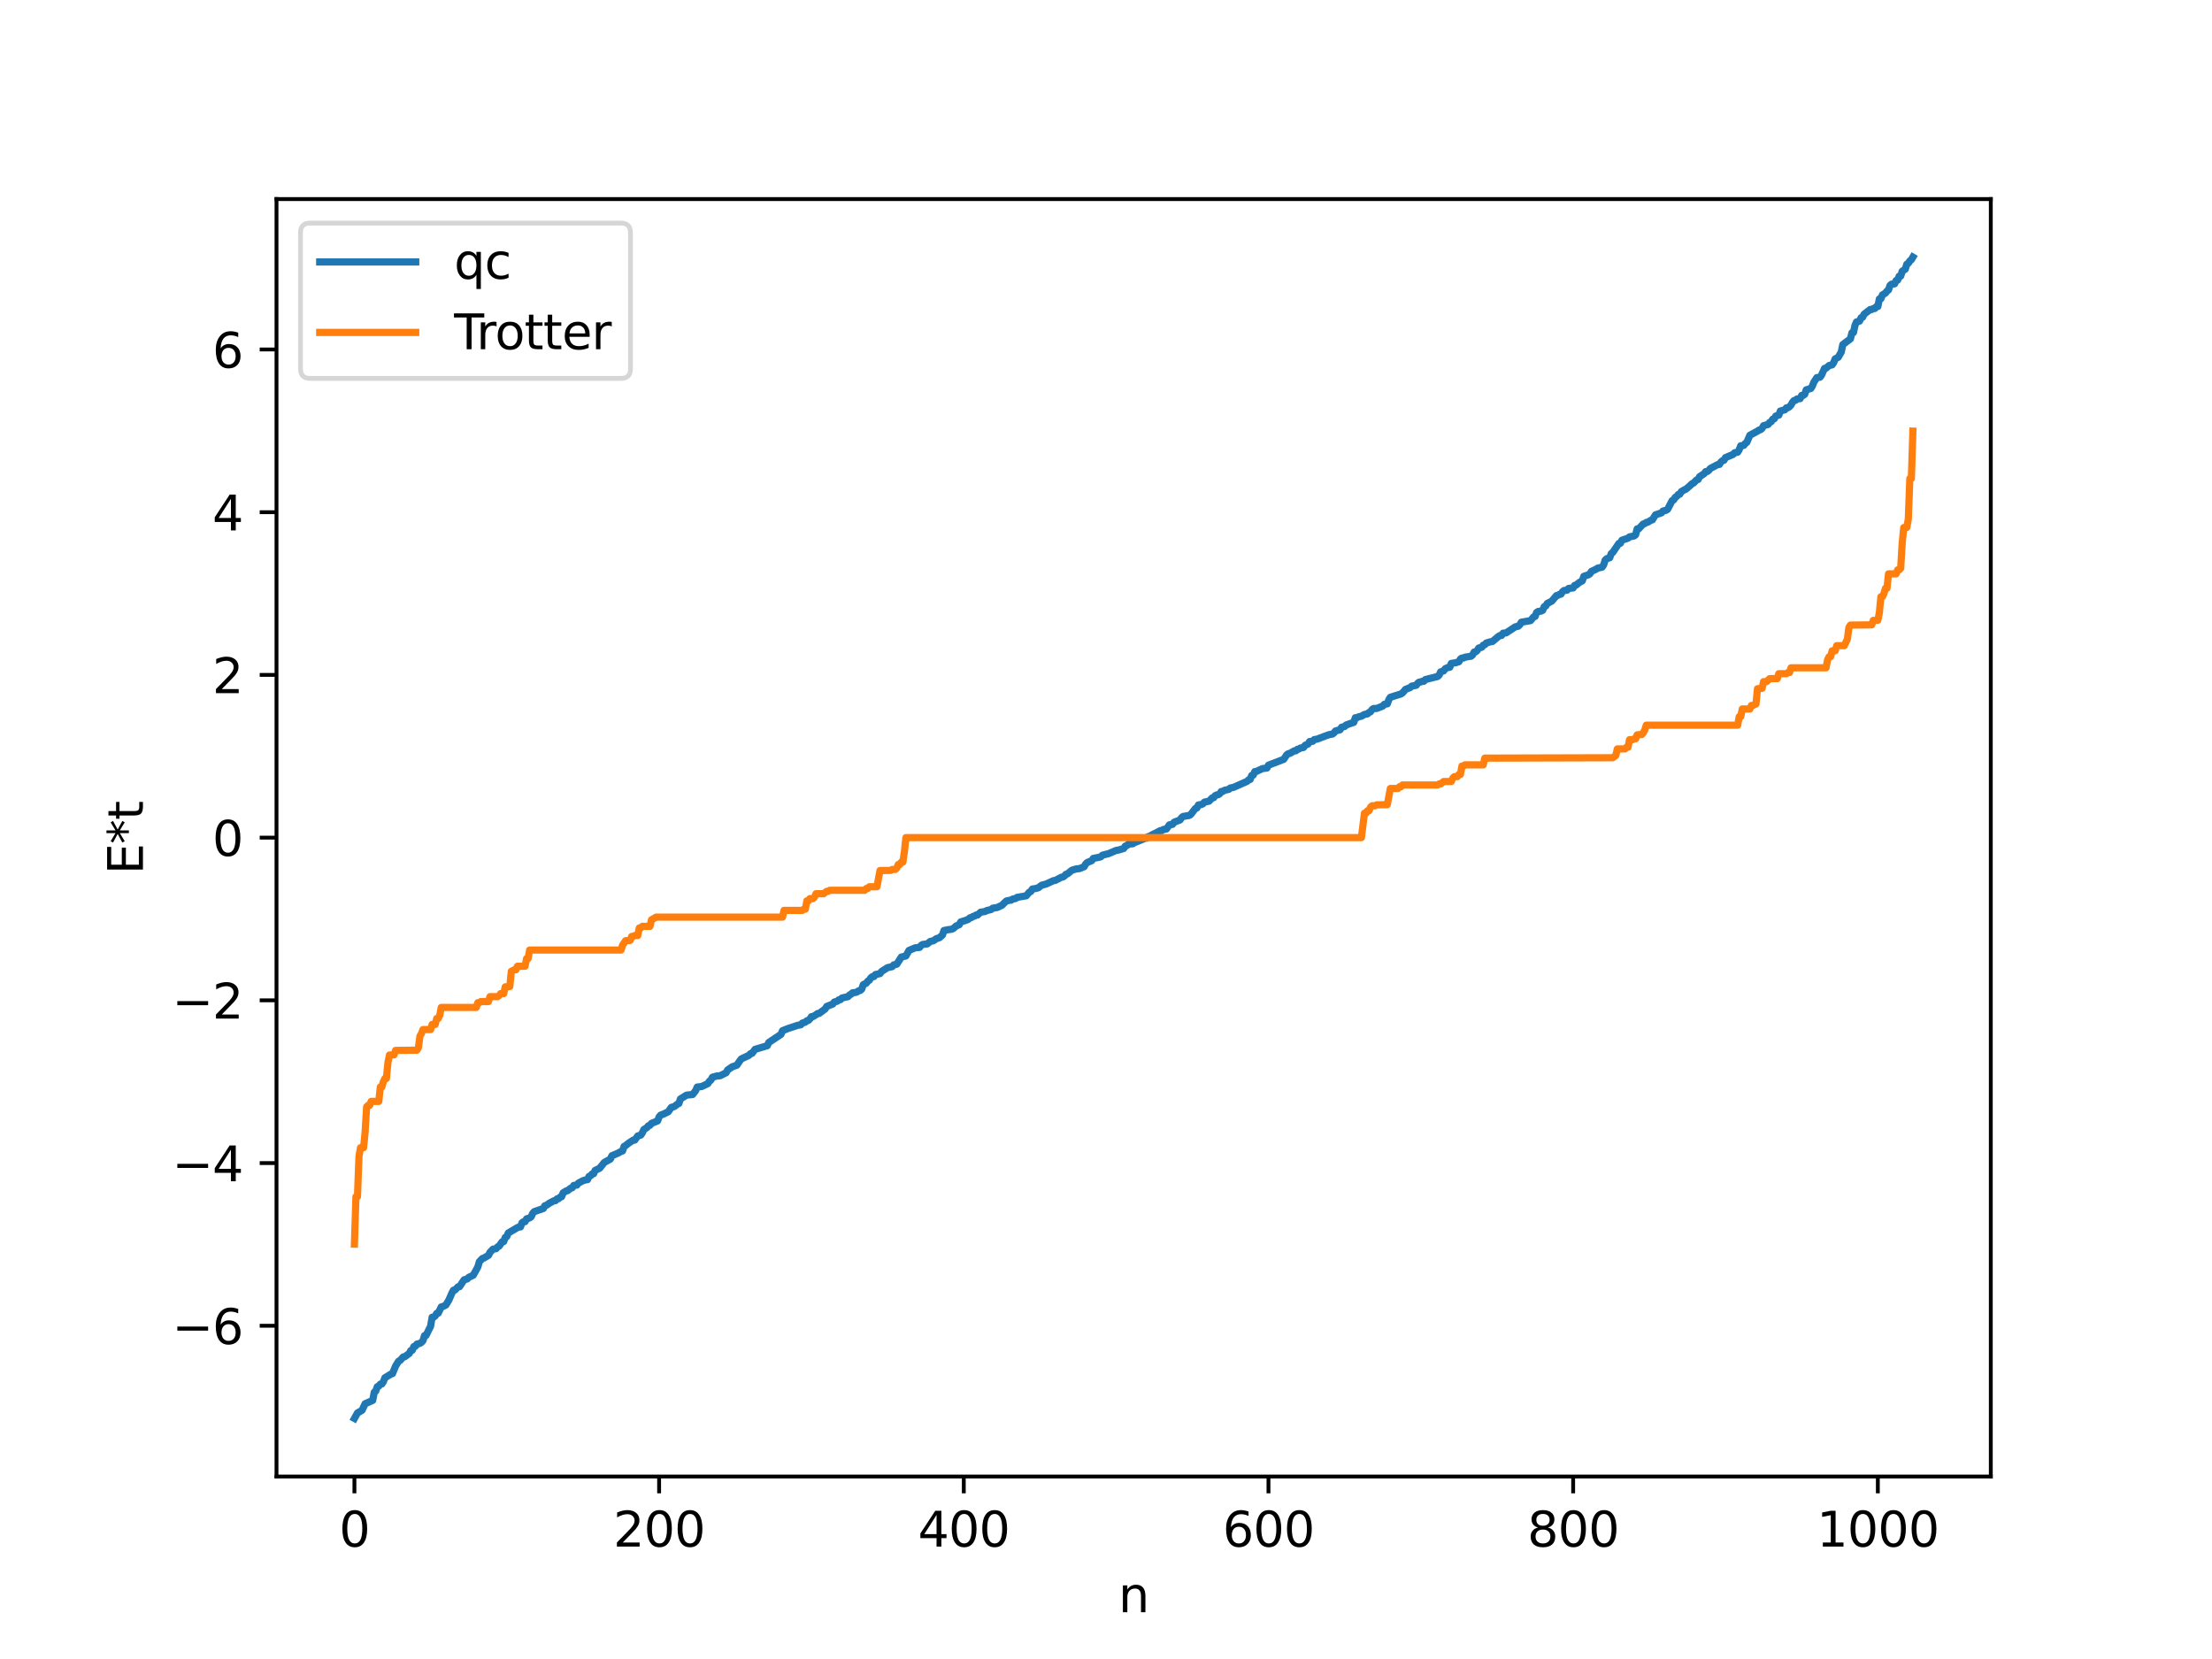 <?xml version="1.0" encoding="utf-8" standalone="no"?>
<!DOCTYPE svg PUBLIC "-//W3C//DTD SVG 1.1//EN"
  "http://www.w3.org/Graphics/SVG/1.1/DTD/svg11.dtd">
<svg xmlns:xlink="http://www.w3.org/1999/xlink" width="460.8pt" height="345.6pt" viewBox="0 0 460.8 345.6" xmlns="http://www.w3.org/2000/svg" version="1.1">
 <defs>
  <style type="text/css">*{stroke-linejoin: round; stroke-linecap: butt}</style>
 </defs>
 <g id="figure_1">
  <g id="patch_1">
   <path d="M 0 345.6 
L 460.8 345.6 
L 460.8 0 
L 0 0 
z
" style="fill: #ffffff"/>
  </g>
  <g id="axes_1">
   <g id="patch_2">
    <path d="M 57.6 307.584 
L 414.72 307.584 
L 414.72 41.472 
L 57.6 41.472 
z
" style="fill: #ffffff"/>
   </g>
   <g id="matplotlib.axis_1">
    <g id="xtick_1">
     <g id="line2d_1">
      <defs>
       <path id="m1c4d85be75" d="M 0 0 
L 0 3.5 
" style="stroke: #000000; stroke-width: 0.8"/>
      </defs>
      <g>
       <use xlink:href="#m1c4d85be75" x="73.833" y="307.584" style="stroke: #000000; stroke-width: 0.8"/>
      </g>
     </g>
     <g id="text_1">
      <!-- 0 -->
      <g transform="translate(70.651 322.182) scale(0.1 -0.1)">
       <defs>
        <path id="DejaVuSans-30" d="M 2034 4250 
Q 1547 4250 1301 3770 
Q 1056 3291 1056 2328 
Q 1056 1369 1301 889 
Q 1547 409 2034 409 
Q 2525 409 2770 889 
Q 3016 1369 3016 2328 
Q 3016 3291 2770 3770 
Q 2525 4250 2034 4250 
z
M 2034 4750 
Q 2819 4750 3233 4129 
Q 3647 3509 3647 2328 
Q 3647 1150 3233 529 
Q 2819 -91 2034 -91 
Q 1250 -91 836 529 
Q 422 1150 422 2328 
Q 422 3509 836 4129 
Q 1250 4750 2034 4750 
z
" transform="scale(0.016)"/>
       </defs>
       <use xlink:href="#DejaVuSans-30"/>
      </g>
     </g>
    </g>
    <g id="xtick_2">
     <g id="line2d_2">
      <g>
       <use xlink:href="#m1c4d85be75" x="137.304" y="307.584" style="stroke: #000000; stroke-width: 0.8"/>
      </g>
     </g>
     <g id="text_2">
      <!-- 200 -->
      <g transform="translate(127.76 322.182) scale(0.1 -0.1)">
       <defs>
        <path id="DejaVuSans-32" d="M 1228 531 
L 3431 531 
L 3431 0 
L 469 0 
L 469 531 
Q 828 903 1448 1529 
Q 2069 2156 2228 2338 
Q 2531 2678 2651 2914 
Q 2772 3150 2772 3378 
Q 2772 3750 2511 3984 
Q 2250 4219 1831 4219 
Q 1534 4219 1204 4116 
Q 875 4013 500 3803 
L 500 4441 
Q 881 4594 1212 4672 
Q 1544 4750 1819 4750 
Q 2544 4750 2975 4387 
Q 3406 4025 3406 3419 
Q 3406 3131 3298 2873 
Q 3191 2616 2906 2266 
Q 2828 2175 2409 1742 
Q 1991 1309 1228 531 
z
" transform="scale(0.016)"/>
       </defs>
       <use xlink:href="#DejaVuSans-32"/>
       <use xlink:href="#DejaVuSans-30" x="63.623"/>
       <use xlink:href="#DejaVuSans-30" x="127.246"/>
      </g>
     </g>
    </g>
    <g id="xtick_3">
     <g id="line2d_3">
      <g>
       <use xlink:href="#m1c4d85be75" x="200.775" y="307.584" style="stroke: #000000; stroke-width: 0.8"/>
      </g>
     </g>
     <g id="text_3">
      <!-- 400 -->
      <g transform="translate(191.231 322.182) scale(0.1 -0.1)">
       <defs>
        <path id="DejaVuSans-34" d="M 2419 4116 
L 825 1625 
L 2419 1625 
L 2419 4116 
z
M 2253 4666 
L 3047 4666 
L 3047 1625 
L 3713 1625 
L 3713 1100 
L 3047 1100 
L 3047 0 
L 2419 0 
L 2419 1100 
L 313 1100 
L 313 1709 
L 2253 4666 
z
" transform="scale(0.016)"/>
       </defs>
       <use xlink:href="#DejaVuSans-34"/>
       <use xlink:href="#DejaVuSans-30" x="63.623"/>
       <use xlink:href="#DejaVuSans-30" x="127.246"/>
      </g>
     </g>
    </g>
    <g id="xtick_4">
     <g id="line2d_4">
      <g>
       <use xlink:href="#m1c4d85be75" x="264.246" y="307.584" style="stroke: #000000; stroke-width: 0.8"/>
      </g>
     </g>
     <g id="text_4">
      <!-- 600 -->
      <g transform="translate(254.702 322.182) scale(0.1 -0.1)">
       <defs>
        <path id="DejaVuSans-36" d="M 2113 2584 
Q 1688 2584 1439 2293 
Q 1191 2003 1191 1497 
Q 1191 994 1439 701 
Q 1688 409 2113 409 
Q 2538 409 2786 701 
Q 3034 994 3034 1497 
Q 3034 2003 2786 2293 
Q 2538 2584 2113 2584 
z
M 3366 4563 
L 3366 3988 
Q 3128 4100 2886 4159 
Q 2644 4219 2406 4219 
Q 1781 4219 1451 3797 
Q 1122 3375 1075 2522 
Q 1259 2794 1537 2939 
Q 1816 3084 2150 3084 
Q 2853 3084 3261 2657 
Q 3669 2231 3669 1497 
Q 3669 778 3244 343 
Q 2819 -91 2113 -91 
Q 1303 -91 875 529 
Q 447 1150 447 2328 
Q 447 3434 972 4092 
Q 1497 4750 2381 4750 
Q 2619 4750 2861 4703 
Q 3103 4656 3366 4563 
z
" transform="scale(0.016)"/>
       </defs>
       <use xlink:href="#DejaVuSans-36"/>
       <use xlink:href="#DejaVuSans-30" x="63.623"/>
       <use xlink:href="#DejaVuSans-30" x="127.246"/>
      </g>
     </g>
    </g>
    <g id="xtick_5">
     <g id="line2d_5">
      <g>
       <use xlink:href="#m1c4d85be75" x="327.717" y="307.584" style="stroke: #000000; stroke-width: 0.8"/>
      </g>
     </g>
     <g id="text_5">
      <!-- 800 -->
      <g transform="translate(318.173 322.182) scale(0.1 -0.1)">
       <defs>
        <path id="DejaVuSans-38" d="M 2034 2216 
Q 1584 2216 1326 1975 
Q 1069 1734 1069 1313 
Q 1069 891 1326 650 
Q 1584 409 2034 409 
Q 2484 409 2743 651 
Q 3003 894 3003 1313 
Q 3003 1734 2745 1975 
Q 2488 2216 2034 2216 
z
M 1403 2484 
Q 997 2584 770 2862 
Q 544 3141 544 3541 
Q 544 4100 942 4425 
Q 1341 4750 2034 4750 
Q 2731 4750 3128 4425 
Q 3525 4100 3525 3541 
Q 3525 3141 3298 2862 
Q 3072 2584 2669 2484 
Q 3125 2378 3379 2068 
Q 3634 1759 3634 1313 
Q 3634 634 3220 271 
Q 2806 -91 2034 -91 
Q 1263 -91 848 271 
Q 434 634 434 1313 
Q 434 1759 690 2068 
Q 947 2378 1403 2484 
z
M 1172 3481 
Q 1172 3119 1398 2916 
Q 1625 2713 2034 2713 
Q 2441 2713 2670 2916 
Q 2900 3119 2900 3481 
Q 2900 3844 2670 4047 
Q 2441 4250 2034 4250 
Q 1625 4250 1398 4047 
Q 1172 3844 1172 3481 
z
" transform="scale(0.016)"/>
       </defs>
       <use xlink:href="#DejaVuSans-38"/>
       <use xlink:href="#DejaVuSans-30" x="63.623"/>
       <use xlink:href="#DejaVuSans-30" x="127.246"/>
      </g>
     </g>
    </g>
    <g id="xtick_6">
     <g id="line2d_6">
      <g>
       <use xlink:href="#m1c4d85be75" x="391.188" y="307.584" style="stroke: #000000; stroke-width: 0.8"/>
      </g>
     </g>
     <g id="text_6">
      <!-- 1000 -->
      <g transform="translate(378.463 322.182) scale(0.1 -0.1)">
       <defs>
        <path id="DejaVuSans-31" d="M 794 531 
L 1825 531 
L 1825 4091 
L 703 3866 
L 703 4441 
L 1819 4666 
L 2450 4666 
L 2450 531 
L 3481 531 
L 3481 0 
L 794 0 
L 794 531 
z
" transform="scale(0.016)"/>
       </defs>
       <use xlink:href="#DejaVuSans-31"/>
       <use xlink:href="#DejaVuSans-30" x="63.623"/>
       <use xlink:href="#DejaVuSans-30" x="127.246"/>
       <use xlink:href="#DejaVuSans-30" x="190.869"/>
      </g>
     </g>
    </g>
    <g id="text_7">
     <!-- n -->
     <g transform="translate(232.991 335.861) scale(0.1 -0.1)">
      <defs>
       <path id="DejaVuSans-6e" d="M 3513 2113 
L 3513 0 
L 2938 0 
L 2938 2094 
Q 2938 2591 2744 2837 
Q 2550 3084 2163 3084 
Q 1697 3084 1428 2787 
Q 1159 2491 1159 1978 
L 1159 0 
L 581 0 
L 581 3500 
L 1159 3500 
L 1159 2956 
Q 1366 3272 1645 3428 
Q 1925 3584 2291 3584 
Q 2894 3584 3203 3211 
Q 3513 2838 3513 2113 
z
" transform="scale(0.016)"/>
      </defs>
      <use xlink:href="#DejaVuSans-6e"/>
     </g>
    </g>
   </g>
   <g id="matplotlib.axis_2">
    <g id="ytick_1">
     <g id="line2d_7">
      <defs>
       <path id="m97b99daba7" d="M 0 0 
L -3.5 0 
" style="stroke: #000000; stroke-width: 0.8"/>
      </defs>
      <g>
       <use xlink:href="#m97b99daba7" x="57.6" y="276.183" style="stroke: #000000; stroke-width: 0.8"/>
      </g>
     </g>
     <g id="text_8">
      <!-- −6 -->
      <g transform="translate(35.858 279.982) scale(0.1 -0.1)">
       <defs>
        <path id="DejaVuSans-2212" d="M 678 2272 
L 4684 2272 
L 4684 1741 
L 678 1741 
L 678 2272 
z
" transform="scale(0.016)"/>
       </defs>
       <use xlink:href="#DejaVuSans-2212"/>
       <use xlink:href="#DejaVuSans-36" x="83.789"/>
      </g>
     </g>
    </g>
    <g id="ytick_2">
     <g id="line2d_8">
      <g>
       <use xlink:href="#m97b99daba7" x="57.6" y="242.286" style="stroke: #000000; stroke-width: 0.8"/>
      </g>
     </g>
     <g id="text_9">
      <!-- −4 -->
      <g transform="translate(35.858 246.085) scale(0.1 -0.1)">
       <use xlink:href="#DejaVuSans-2212"/>
       <use xlink:href="#DejaVuSans-34" x="83.789"/>
      </g>
     </g>
    </g>
    <g id="ytick_3">
     <g id="line2d_9">
      <g>
       <use xlink:href="#m97b99daba7" x="57.6" y="208.389" style="stroke: #000000; stroke-width: 0.8"/>
      </g>
     </g>
     <g id="text_10">
      <!-- −2 -->
      <g transform="translate(35.858 212.188) scale(0.1 -0.1)">
       <use xlink:href="#DejaVuSans-2212"/>
       <use xlink:href="#DejaVuSans-32" x="83.789"/>
      </g>
     </g>
    </g>
    <g id="ytick_4">
     <g id="line2d_10">
      <g>
       <use xlink:href="#m97b99daba7" x="57.6" y="174.492" style="stroke: #000000; stroke-width: 0.8"/>
      </g>
     </g>
     <g id="text_11">
      <!-- 0 -->
      <g transform="translate(44.237 178.291) scale(0.1 -0.1)">
       <use xlink:href="#DejaVuSans-30"/>
      </g>
     </g>
    </g>
    <g id="ytick_5">
     <g id="line2d_11">
      <g>
       <use xlink:href="#m97b99daba7" x="57.6" y="140.595" style="stroke: #000000; stroke-width: 0.8"/>
      </g>
     </g>
     <g id="text_12">
      <!-- 2 -->
      <g transform="translate(44.237 144.395) scale(0.1 -0.1)">
       <use xlink:href="#DejaVuSans-32"/>
      </g>
     </g>
    </g>
    <g id="ytick_6">
     <g id="line2d_12">
      <g>
       <use xlink:href="#m97b99daba7" x="57.6" y="106.698" style="stroke: #000000; stroke-width: 0.8"/>
      </g>
     </g>
     <g id="text_13">
      <!-- 4 -->
      <g transform="translate(44.237 110.498) scale(0.1 -0.1)">
       <use xlink:href="#DejaVuSans-34"/>
      </g>
     </g>
    </g>
    <g id="ytick_7">
     <g id="line2d_13">
      <g>
       <use xlink:href="#m97b99daba7" x="57.6" y="72.802" style="stroke: #000000; stroke-width: 0.8"/>
      </g>
     </g>
     <g id="text_14">
      <!-- 6 -->
      <g transform="translate(44.237 76.601) scale(0.1 -0.1)">
       <use xlink:href="#DejaVuSans-36"/>
      </g>
     </g>
    </g>
    <g id="text_15">
     <!-- E*t -->
     <g transform="translate(29.778 182.148) rotate(-90) scale(0.1 -0.1)">
      <defs>
       <path id="DejaVuSans-45" d="M 628 4666 
L 3578 4666 
L 3578 4134 
L 1259 4134 
L 1259 2753 
L 3481 2753 
L 3481 2222 
L 1259 2222 
L 1259 531 
L 3634 531 
L 3634 0 
L 628 0 
L 628 4666 
z
" transform="scale(0.016)"/>
       <path id="DejaVuSans-2a" d="M 3009 3897 
L 1888 3291 
L 3009 2681 
L 2828 2375 
L 1778 3009 
L 1778 1831 
L 1422 1831 
L 1422 3009 
L 372 2375 
L 191 2681 
L 1313 3291 
L 191 3897 
L 372 4206 
L 1422 3572 
L 1422 4750 
L 1778 4750 
L 1778 3572 
L 2828 4206 
L 3009 3897 
z
" transform="scale(0.016)"/>
       <path id="DejaVuSans-74" d="M 1172 4494 
L 1172 3500 
L 2356 3500 
L 2356 3053 
L 1172 3053 
L 1172 1153 
Q 1172 725 1289 603 
Q 1406 481 1766 481 
L 2356 481 
L 2356 0 
L 1766 0 
Q 1100 0 847 248 
Q 594 497 594 1153 
L 594 3053 
L 172 3053 
L 172 3500 
L 594 3500 
L 594 4494 
L 1172 4494 
z
" transform="scale(0.016)"/>
      </defs>
      <use xlink:href="#DejaVuSans-45"/>
      <use xlink:href="#DejaVuSans-2a" x="63.184"/>
      <use xlink:href="#DejaVuSans-74" x="113.184"/>
     </g>
    </g>
   </g>
   <g id="line2d_14">
    <path d="M 73.833 295.488 
L 74.467 294.35 
L 75.42 293.783 
L 76.054 292.43 
L 77.641 291.72 
L 77.958 290.033 
L 78.276 289.789 
L 78.593 288.876 
L 78.91 288.752 
L 79.228 288.343 
L 79.545 288.309 
L 79.862 287.842 
L 80.18 287.021 
L 81.449 286.242 
L 81.767 286.141 
L 82.401 284.589 
L 83.036 283.558 
L 83.353 283.409 
L 83.988 282.679 
L 84.305 282.642 
L 85.258 281.941 
L 85.575 281.35 
L 85.892 281.28 
L 86.21 280.514 
L 86.527 280.447 
L 86.844 280.004 
L 87.479 279.847 
L 87.796 279.635 
L 88.114 279.277 
L 88.431 278.235 
L 88.748 278.201 
L 89.7 276.285 
L 90.018 274.404 
L 90.335 274.388 
L 90.653 274.145 
L 90.97 273.599 
L 91.287 273.562 
L 91.922 272.249 
L 92.239 272.185 
L 92.874 271.865 
L 93.509 270.826 
L 94.143 269.36 
L 94.461 268.776 
L 94.778 268.73 
L 95.413 268.068 
L 95.73 268.042 
L 96.682 266.602 
L 97.317 266.434 
L 97.634 266.106 
L 98.586 265.65 
L 99.221 264.507 
L 99.539 263.926 
L 99.856 262.835 
L 100.491 262.171 
L 100.808 262.072 
L 101.76 261.51 
L 102.077 260.881 
L 102.712 260.216 
L 103.347 260.124 
L 103.664 259.745 
L 103.981 259.58 
L 104.616 258.683 
L 104.934 258.643 
L 105.251 257.78 
L 105.568 257.604 
L 105.886 256.854 
L 107.79 255.731 
L 108.107 255.598 
L 108.424 255.591 
L 108.742 254.737 
L 109.059 254.511 
L 109.377 254.5 
L 109.694 253.913 
L 110.329 253.712 
L 110.646 253.486 
L 110.963 252.779 
L 111.281 252.413 
L 113.185 251.748 
L 113.502 251.178 
L 113.82 251.091 
L 114.454 250.644 
L 115.406 250.132 
L 115.724 250.113 
L 116.041 249.748 
L 116.358 249.709 
L 116.676 249.38 
L 116.993 249.298 
L 117.31 248.494 
L 117.945 248.093 
L 118.262 248.027 
L 118.897 247.512 
L 119.215 247.428 
L 119.532 246.943 
L 120.167 246.877 
L 120.484 246.468 
L 121.436 245.966 
L 122.071 245.769 
L 122.388 245.747 
L 122.705 245.064 
L 123.023 244.935 
L 123.34 244.565 
L 123.658 244.509 
L 123.975 243.82 
L 124.927 243.356 
L 125.879 242.158 
L 127.148 241.459 
L 127.466 240.767 
L 128.735 240.223 
L 129.37 239.874 
L 129.687 239.765 
L 130.005 238.819 
L 130.322 238.649 
L 130.957 238.135 
L 131.909 237.512 
L 132.226 237.499 
L 132.861 236.634 
L 133.496 236.457 
L 133.813 235.988 
L 134.13 235.301 
L 134.765 234.901 
L 135.082 234.522 
L 135.4 234.419 
L 135.717 234.02 
L 136.986 233.508 
L 137.304 232.676 
L 137.621 232.305 
L 138.256 232.059 
L 139.208 231.601 
L 139.843 230.688 
L 140.477 230.511 
L 141.112 230.015 
L 141.429 229.876 
L 141.747 228.926 
L 143.016 228.141 
L 144.286 228.006 
L 144.92 227.19 
L 145.238 226.455 
L 146.19 226.339 
L 147.459 225.732 
L 147.777 225.238 
L 148.094 225.001 
L 148.411 224.405 
L 149.363 224.141 
L 149.998 224.108 
L 151.267 223.47 
L 151.585 222.885 
L 152.537 222.232 
L 153.489 221.904 
L 154.124 220.981 
L 154.441 220.582 
L 156.028 219.841 
L 156.345 219.492 
L 156.662 219.431 
L 157.297 218.598 
L 159.836 217.842 
L 160.153 217.168 
L 162.692 215.477 
L 163.01 214.715 
L 164.279 214.214 
L 165.548 213.805 
L 166.183 213.591 
L 166.818 213.478 
L 167.135 213.129 
L 167.77 212.933 
L 168.087 212.642 
L 168.405 212.565 
L 168.722 212.27 
L 169.039 211.789 
L 169.357 211.776 
L 169.991 211.383 
L 170.309 211.148 
L 170.626 211.124 
L 171.896 210.187 
L 172.213 209.662 
L 173.482 209.16 
L 173.8 208.741 
L 174.434 208.563 
L 174.752 208.274 
L 175.069 208.253 
L 175.386 207.909 
L 176.021 207.751 
L 176.656 207.629 
L 176.973 207.265 
L 177.291 207.116 
L 177.608 206.815 
L 178.243 206.741 
L 178.56 206.63 
L 178.877 206.398 
L 179.195 206.334 
L 179.512 206.056 
L 179.829 205.128 
L 180.464 204.812 
L 180.781 204.39 
L 181.099 204.194 
L 181.416 203.698 
L 181.734 203.448 
L 182.051 203.44 
L 182.368 203.017 
L 183.32 202.824 
L 183.638 202.382 
L 184.907 201.571 
L 185.859 201.37 
L 186.177 201.002 
L 186.811 200.863 
L 187.763 199.369 
L 188.715 199.141 
L 189.35 198.001 
L 190.62 197.457 
L 191.572 197.358 
L 191.889 196.938 
L 192.206 196.748 
L 193.158 196.635 
L 193.793 196.113 
L 194.428 195.981 
L 195.062 195.543 
L 195.697 195.348 
L 196.332 194.781 
L 196.649 193.843 
L 197.601 193.655 
L 198.236 193.574 
L 198.553 193.448 
L 199.188 192.896 
L 199.823 192.63 
L 200.14 192.056 
L 201.092 191.757 
L 201.727 191.515 
L 202.044 191.201 
L 202.362 191.144 
L 202.679 190.914 
L 202.996 190.848 
L 203.314 190.623 
L 203.631 190.621 
L 204.266 190.03 
L 205.218 189.881 
L 205.535 189.693 
L 206.487 189.46 
L 206.805 189.195 
L 207.757 189.044 
L 208.391 188.739 
L 208.709 188.597 
L 209.343 187.975 
L 209.661 187.689 
L 210.296 187.549 
L 210.613 187.53 
L 210.93 187.304 
L 211.565 187.175 
L 211.882 186.939 
L 213.786 186.61 
L 214.421 185.856 
L 214.739 185.715 
L 215.056 185.198 
L 215.691 185.106 
L 216.325 184.935 
L 216.96 184.42 
L 217.912 184.167 
L 219.499 183.441 
L 219.816 183.418 
L 220.768 182.923 
L 221.086 182.746 
L 221.403 182.706 
L 221.72 182.511 
L 222.038 182.14 
L 222.355 182.053 
L 223.307 181.275 
L 224.259 181 
L 224.894 180.943 
L 225.846 180.55 
L 226.163 179.997 
L 226.481 179.682 
L 227.433 179.289 
L 227.75 178.821 
L 229.02 178.574 
L 229.337 178.473 
L 229.654 178.156 
L 230.289 177.987 
L 230.924 177.835 
L 232.51 177.164 
L 233.145 177.046 
L 234.097 176.748 
L 234.415 176.255 
L 234.732 176.158 
L 235.049 175.85 
L 236.001 175.763 
L 236.319 175.531 
L 236.953 175.295 
L 238.54 174.634 
L 238.858 174.6 
L 239.175 174.288 
L 239.492 174.21 
L 240.127 173.842 
L 240.762 173.541 
L 241.714 173.035 
L 242.031 173.033 
L 242.348 172.799 
L 242.983 172.699 
L 243.618 171.821 
L 244.253 171.736 
L 244.57 171.304 
L 245.839 170.798 
L 246.157 170.314 
L 246.474 170.078 
L 247.743 169.875 
L 248.061 169.661 
L 249.013 168.427 
L 249.33 168.317 
L 249.648 167.692 
L 250.282 167.593 
L 250.6 167.433 
L 250.917 167.094 
L 251.869 166.896 
L 252.504 166.231 
L 252.821 166.18 
L 253.139 165.756 
L 253.456 165.592 
L 253.773 165.56 
L 254.091 165.361 
L 254.408 164.883 
L 254.725 164.874 
L 255.043 164.648 
L 255.995 164.426 
L 256.312 164.148 
L 256.947 164.031 
L 259.803 162.765 
L 260.12 162.442 
L 260.438 162.369 
L 260.755 161.543 
L 261.072 161.467 
L 261.39 160.749 
L 261.707 160.717 
L 262.977 160.118 
L 263.929 159.991 
L 264.246 159.4 
L 267.42 158.181 
L 268.054 157.226 
L 268.372 157.009 
L 268.689 156.952 
L 269.641 156.404 
L 269.958 156.399 
L 270.276 156.093 
L 270.593 156.037 
L 270.91 155.819 
L 271.545 155.716 
L 271.862 155.277 
L 272.497 154.984 
L 272.815 154.474 
L 273.449 154.43 
L 273.767 154.079 
L 274.401 153.965 
L 276.305 153.242 
L 276.94 153.027 
L 277.575 152.918 
L 277.892 152.674 
L 278.21 152.275 
L 278.844 152.105 
L 279.162 152.023 
L 279.479 151.496 
L 280.114 151.343 
L 280.431 151.027 
L 282.018 150.479 
L 282.335 149.517 
L 282.653 149.517 
L 282.97 149.35 
L 283.605 149.191 
L 284.239 148.833 
L 284.874 148.709 
L 285.191 148.413 
L 285.509 148.269 
L 285.826 147.808 
L 286.143 147.598 
L 286.778 147.587 
L 288.048 147.093 
L 288.365 146.729 
L 289 146.622 
L 289.317 145.761 
L 289.634 145.261 
L 291.856 144.554 
L 292.173 144.343 
L 292.808 143.601 
L 293.76 143.241 
L 294.077 142.933 
L 295.029 142.757 
L 295.347 142.31 
L 295.664 142.091 
L 295.981 142.074 
L 296.299 141.918 
L 296.616 141.917 
L 296.934 141.563 
L 299.472 140.928 
L 299.79 140.646 
L 300.107 139.967 
L 300.742 139.757 
L 301.059 139.31 
L 301.694 139.019 
L 302.011 139.006 
L 302.329 138.202 
L 303.281 138.052 
L 303.915 137.844 
L 304.233 137.286 
L 304.55 137.081 
L 304.867 137.076 
L 305.185 136.905 
L 306.454 136.694 
L 306.772 136.433 
L 307.089 135.832 
L 307.406 135.785 
L 307.724 135.522 
L 308.041 134.999 
L 308.676 134.836 
L 308.993 134.398 
L 309.31 134.305 
L 309.628 133.95 
L 310.58 133.669 
L 310.897 133.64 
L 312.167 132.575 
L 312.484 132.387 
L 312.801 132.377 
L 313.119 131.905 
L 313.753 131.839 
L 315.658 130.582 
L 316.292 130.447 
L 316.61 130.139 
L 316.927 129.618 
L 318.831 129.289 
L 319.466 128.527 
L 319.783 128.419 
L 320.1 127.59 
L 320.418 127.384 
L 321.053 127.303 
L 321.37 127.132 
L 321.687 126.384 
L 322.005 126.246 
L 322.322 125.71 
L 323.274 125.22 
L 324.226 124.082 
L 324.543 124.029 
L 324.861 123.813 
L 325.178 123.767 
L 325.496 123.277 
L 325.813 123.014 
L 326.448 122.94 
L 326.765 122.579 
L 327.717 122.476 
L 328.034 121.938 
L 328.352 121.87 
L 328.986 121.345 
L 329.621 120.995 
L 329.939 120.057 
L 330.891 119.742 
L 331.208 119.533 
L 331.525 119.028 
L 332.477 118.593 
L 332.795 118.363 
L 333.747 118.153 
L 334.064 117.686 
L 334.381 116.695 
L 334.699 116.393 
L 335.334 116.192 
L 335.651 115.314 
L 335.968 115.082 
L 337.238 113.21 
L 337.555 113.171 
L 337.872 112.541 
L 339.142 112.114 
L 339.459 111.839 
L 340.411 111.65 
L 340.729 111.401 
L 341.046 110.177 
L 341.363 110.169 
L 342.315 109.156 
L 342.633 109.08 
L 342.95 108.835 
L 343.267 108.785 
L 343.902 108.382 
L 344.22 108.292 
L 344.854 107.26 
L 346.124 106.829 
L 346.441 106.448 
L 347.076 106.305 
L 347.393 106.094 
L 348.345 104.276 
L 348.662 104.129 
L 348.98 103.605 
L 349.297 103.403 
L 349.615 103.013 
L 349.932 102.949 
L 350.249 102.414 
L 350.884 102.039 
L 351.201 101.914 
L 352.153 101.093 
L 352.471 100.764 
L 352.788 100.635 
L 353.423 99.986 
L 353.74 99.898 
L 354.058 99.297 
L 355.01 98.672 
L 355.327 98.241 
L 355.644 98.227 
L 355.962 98.004 
L 356.279 97.599 
L 357.866 96.761 
L 358.183 96.746 
L 358.5 96.243 
L 358.818 95.979 
L 359.135 95.886 
L 359.453 95.32 
L 360.087 95.058 
L 361.039 94.659 
L 361.357 94.316 
L 361.991 94.196 
L 362.309 93.679 
L 362.626 92.862 
L 363.261 92.781 
L 363.578 92.363 
L 363.896 92.148 
L 364.53 90.671 
L 366.117 89.814 
L 366.434 89.581 
L 366.752 89.508 
L 367.069 89.249 
L 367.386 88.672 
L 368.339 88.417 
L 368.656 87.986 
L 368.973 87.841 
L 369.291 87.317 
L 369.608 87.241 
L 369.925 86.671 
L 370.56 86.478 
L 370.877 85.626 
L 371.829 85.363 
L 372.147 84.953 
L 372.464 84.934 
L 372.781 84.722 
L 373.099 84.373 
L 373.416 83.789 
L 373.734 83.44 
L 374.051 83.381 
L 374.368 83.109 
L 375.003 83.041 
L 375.32 82.369 
L 375.638 82.368 
L 375.955 82.14 
L 376.272 81.212 
L 377.224 80.931 
L 377.542 80.427 
L 377.859 79.615 
L 378.494 78.654 
L 379.129 78.585 
L 379.446 78.163 
L 380.081 76.746 
L 380.398 76.699 
L 381.033 76.145 
L 381.667 76.003 
L 381.985 75.54 
L 382.302 74.757 
L 382.937 74.425 
L 383.572 73.334 
L 383.889 71.788 
L 385.476 70.585 
L 385.793 69.319 
L 386.11 69.271 
L 386.428 67.785 
L 386.745 67.065 
L 387.38 66.892 
L 387.697 66.192 
L 388.015 66.087 
L 388.332 65.45 
L 389.601 64.478 
L 389.919 64.472 
L 390.236 64.274 
L 390.553 64.264 
L 390.871 63.887 
L 391.188 63.86 
L 391.505 62.268 
L 391.823 62.236 
L 392.14 61.437 
L 392.775 61.055 
L 393.092 60.633 
L 393.41 60.401 
L 393.727 59.467 
L 394.044 59.196 
L 394.679 59.127 
L 394.996 58.434 
L 395.314 58.358 
L 395.631 57.54 
L 395.948 57.522 
L 396.266 56.497 
L 396.9 56.079 
L 397.218 55.039 
L 397.535 54.846 
L 397.853 54.361 
L 398.17 54.098 
L 398.487 53.568 
L 398.487 53.568 
" clip-path="url(#pbcd28110c5)" style="fill: none; stroke: #1f77b4; stroke-width: 1.5; stroke-linecap: square"/>
   </g>
   <g id="line2d_15">
    <path d="M 73.833 259.17 
L 74.15 249.289 
L 74.467 249.289 
L 74.785 240.843 
L 75.102 239.088 
L 75.737 239.088 
L 76.054 235.928 
L 76.372 230.593 
L 76.689 230.266 
L 77.006 230.266 
L 77.324 229.44 
L 78.91 229.44 
L 79.228 226.431 
L 79.545 226.431 
L 79.862 225.341 
L 80.18 224.668 
L 80.497 224.668 
L 80.815 221.34 
L 81.132 219.773 
L 82.084 219.746 
L 82.401 218.819 
L 86.844 218.767 
L 87.162 218.259 
L 87.479 215.847 
L 87.796 215.314 
L 88.114 214.479 
L 89.7 214.479 
L 90.018 213.412 
L 90.653 213.412 
L 90.97 212.173 
L 91.287 212.173 
L 91.605 211.528 
L 91.922 209.867 
L 99.221 209.867 
L 99.539 208.878 
L 99.856 208.878 
L 100.173 208.644 
L 101.76 208.644 
L 102.077 207.619 
L 103.664 207.619 
L 103.981 207.387 
L 104.299 206.987 
L 104.934 206.987 
L 105.251 205.581 
L 106.203 205.51 
L 106.52 202.336 
L 107.155 202.023 
L 107.472 202.023 
L 107.79 201.292 
L 109.377 201.292 
L 109.694 199.688 
L 110.011 199.688 
L 110.329 197.916 
L 129.37 197.916 
L 129.687 196.909 
L 130.322 195.962 
L 131.274 195.902 
L 131.591 195.078 
L 131.909 195.078 
L 132.226 194.89 
L 132.861 194.89 
L 133.178 193.304 
L 133.496 193.304 
L 133.813 192.972 
L 135.4 192.972 
L 135.717 191.62 
L 136.669 191.055 
L 163.01 191.055 
L 163.327 189.652 
L 167.135 189.652 
L 167.453 189.395 
L 167.77 189.395 
L 168.087 187.659 
L 168.405 187.659 
L 168.722 187.195 
L 169.357 187.195 
L 169.674 186.896 
L 169.991 186.179 
L 171.578 186.179 
L 172.213 185.674 
L 172.53 185.674 
L 172.848 185.46 
L 180.147 185.46 
L 180.464 185.091 
L 180.781 185.091 
L 181.099 184.729 
L 182.686 184.729 
L 183.32 181.353 
L 185.542 181.323 
L 185.859 181.127 
L 186.494 181.127 
L 186.811 180.83 
L 187.129 180.088 
L 187.446 180.088 
L 187.763 179.585 
L 188.081 179.585 
L 188.398 177.486 
L 188.715 174.492 
L 283.605 174.492 
L 284.239 169.399 
L 284.557 169.399 
L 284.874 168.896 
L 285.191 168.896 
L 285.509 168.154 
L 285.826 167.858 
L 286.461 167.858 
L 286.778 167.661 
L 289 167.631 
L 289.634 164.256 
L 291.221 164.256 
L 291.539 163.894 
L 291.856 163.894 
L 292.173 163.525 
L 299.472 163.525 
L 299.79 163.31 
L 300.107 163.31 
L 300.742 162.805 
L 302.329 162.805 
L 302.646 162.089 
L 302.963 161.789 
L 303.598 161.789 
L 303.915 161.326 
L 304.233 161.326 
L 304.55 159.589 
L 304.867 159.589 
L 305.185 159.332 
L 308.993 159.332 
L 309.31 157.929 
L 335.968 157.852 
L 336.603 157.364 
L 336.92 156.012 
L 338.507 156.012 
L 338.824 155.68 
L 339.142 155.68 
L 339.459 154.094 
L 340.094 154.094 
L 340.411 153.906 
L 340.729 153.906 
L 341.046 153.083 
L 341.681 153.022 
L 341.998 153.022 
L 342.315 152.656 
L 342.633 152.075 
L 342.95 151.068 
L 361.991 151.068 
L 362.309 149.296 
L 362.626 149.296 
L 362.943 147.692 
L 364.53 147.692 
L 364.848 146.961 
L 365.165 146.961 
L 365.8 146.648 
L 366.117 143.474 
L 367.069 143.403 
L 367.386 141.997 
L 368.021 141.997 
L 368.656 141.366 
L 370.243 141.366 
L 370.56 140.34 
L 372.147 140.34 
L 372.464 140.106 
L 372.781 140.106 
L 373.099 139.117 
L 380.398 139.117 
L 380.715 137.456 
L 381.033 136.811 
L 381.35 136.811 
L 381.667 135.572 
L 382.302 135.572 
L 382.62 134.505 
L 384.206 134.505 
L 384.841 133.137 
L 385.158 130.725 
L 385.476 130.218 
L 389.919 130.165 
L 390.236 129.238 
L 391.188 129.211 
L 391.505 127.644 
L 391.823 124.316 
L 392.14 124.316 
L 392.458 123.643 
L 392.775 122.554 
L 393.092 122.554 
L 393.41 119.544 
L 394.996 119.544 
L 395.314 118.718 
L 395.631 118.718 
L 395.948 118.391 
L 396.266 113.056 
L 396.583 109.896 
L 397.218 109.896 
L 397.535 108.141 
L 397.853 99.695 
L 398.17 99.695 
L 398.487 89.814 
L 398.487 89.814 
" clip-path="url(#pbcd28110c5)" style="fill: none; stroke: #ff7f0e; stroke-width: 1.5; stroke-linecap: square"/>
   </g>
   <g id="patch_3">
    <path d="M 57.6 307.584 
L 57.6 41.472 
" style="fill: none; stroke: #000000; stroke-width: 0.8; stroke-linejoin: miter; stroke-linecap: square"/>
   </g>
   <g id="patch_4">
    <path d="M 414.72 307.584 
L 414.72 41.472 
" style="fill: none; stroke: #000000; stroke-width: 0.8; stroke-linejoin: miter; stroke-linecap: square"/>
   </g>
   <g id="patch_5">
    <path d="M 57.6 307.584 
L 414.72 307.584 
" style="fill: none; stroke: #000000; stroke-width: 0.8; stroke-linejoin: miter; stroke-linecap: square"/>
   </g>
   <g id="patch_6">
    <path d="M 57.6 41.472 
L 414.72 41.472 
" style="fill: none; stroke: #000000; stroke-width: 0.8; stroke-linejoin: miter; stroke-linecap: square"/>
   </g>
   <g id="legend_1">
    <g id="patch_7">
     <path d="M 64.6 78.828 
L 129.342 78.828 
Q 131.342 78.828 131.342 76.828 
L 131.342 48.472 
Q 131.342 46.472 129.342 46.472 
L 64.6 46.472 
Q 62.6 46.472 62.6 48.472 
L 62.6 76.828 
Q 62.6 78.828 64.6 78.828 
z
" style="fill: #ffffff; opacity: 0.8; stroke: #cccccc; stroke-linejoin: miter"/>
    </g>
    <g id="line2d_16">
     <path d="M 66.6 54.57 
L 76.6 54.57 
L 86.6 54.57 
" style="fill: none; stroke: #1f77b4; stroke-width: 1.5; stroke-linecap: square"/>
    </g>
    <g id="text_16">
     <!-- qc -->
     <g transform="translate(94.6 58.07) scale(0.1 -0.1)">
      <defs>
       <path id="DejaVuSans-71" d="M 947 1747 
Q 947 1113 1208 752 
Q 1469 391 1925 391 
Q 2381 391 2643 752 
Q 2906 1113 2906 1747 
Q 2906 2381 2643 2742 
Q 2381 3103 1925 3103 
Q 1469 3103 1208 2742 
Q 947 2381 947 1747 
z
M 2906 525 
Q 2725 213 2448 61 
Q 2172 -91 1784 -91 
Q 1150 -91 751 415 
Q 353 922 353 1747 
Q 353 2572 751 3078 
Q 1150 3584 1784 3584 
Q 2172 3584 2448 3432 
Q 2725 3281 2906 2969 
L 2906 3500 
L 3481 3500 
L 3481 -1331 
L 2906 -1331 
L 2906 525 
z
" transform="scale(0.016)"/>
       <path id="DejaVuSans-63" d="M 3122 3366 
L 3122 2828 
Q 2878 2963 2633 3030 
Q 2388 3097 2138 3097 
Q 1578 3097 1268 2742 
Q 959 2388 959 1747 
Q 959 1106 1268 751 
Q 1578 397 2138 397 
Q 2388 397 2633 464 
Q 2878 531 3122 666 
L 3122 134 
Q 2881 22 2623 -34 
Q 2366 -91 2075 -91 
Q 1284 -91 818 406 
Q 353 903 353 1747 
Q 353 2603 823 3093 
Q 1294 3584 2113 3584 
Q 2378 3584 2631 3529 
Q 2884 3475 3122 3366 
z
" transform="scale(0.016)"/>
      </defs>
      <use xlink:href="#DejaVuSans-71"/>
      <use xlink:href="#DejaVuSans-63" x="63.477"/>
     </g>
    </g>
    <g id="line2d_17">
     <path d="M 66.6 69.249 
L 76.6 69.249 
L 86.6 69.249 
" style="fill: none; stroke: #ff7f0e; stroke-width: 1.5; stroke-linecap: square"/>
    </g>
    <g id="text_17">
     <!-- Trotter -->
     <g transform="translate(94.6 72.749) scale(0.1 -0.1)">
      <defs>
       <path id="DejaVuSans-54" d="M -19 4666 
L 3928 4666 
L 3928 4134 
L 2272 4134 
L 2272 0 
L 1638 0 
L 1638 4134 
L -19 4134 
L -19 4666 
z
" transform="scale(0.016)"/>
       <path id="DejaVuSans-72" d="M 2631 2963 
Q 2534 3019 2420 3045 
Q 2306 3072 2169 3072 
Q 1681 3072 1420 2755 
Q 1159 2438 1159 1844 
L 1159 0 
L 581 0 
L 581 3500 
L 1159 3500 
L 1159 2956 
Q 1341 3275 1631 3429 
Q 1922 3584 2338 3584 
Q 2397 3584 2469 3576 
Q 2541 3569 2628 3553 
L 2631 2963 
z
" transform="scale(0.016)"/>
       <path id="DejaVuSans-6f" d="M 1959 3097 
Q 1497 3097 1228 2736 
Q 959 2375 959 1747 
Q 959 1119 1226 758 
Q 1494 397 1959 397 
Q 2419 397 2687 759 
Q 2956 1122 2956 1747 
Q 2956 2369 2687 2733 
Q 2419 3097 1959 3097 
z
M 1959 3584 
Q 2709 3584 3137 3096 
Q 3566 2609 3566 1747 
Q 3566 888 3137 398 
Q 2709 -91 1959 -91 
Q 1206 -91 779 398 
Q 353 888 353 1747 
Q 353 2609 779 3096 
Q 1206 3584 1959 3584 
z
" transform="scale(0.016)"/>
       <path id="DejaVuSans-65" d="M 3597 1894 
L 3597 1613 
L 953 1613 
Q 991 1019 1311 708 
Q 1631 397 2203 397 
Q 2534 397 2845 478 
Q 3156 559 3463 722 
L 3463 178 
Q 3153 47 2828 -22 
Q 2503 -91 2169 -91 
Q 1331 -91 842 396 
Q 353 884 353 1716 
Q 353 2575 817 3079 
Q 1281 3584 2069 3584 
Q 2775 3584 3186 3129 
Q 3597 2675 3597 1894 
z
M 3022 2063 
Q 3016 2534 2758 2815 
Q 2500 3097 2075 3097 
Q 1594 3097 1305 2825 
Q 1016 2553 972 2059 
L 3022 2063 
z
" transform="scale(0.016)"/>
      </defs>
      <use xlink:href="#DejaVuSans-54"/>
      <use xlink:href="#DejaVuSans-72" x="46.334"/>
      <use xlink:href="#DejaVuSans-6f" x="85.197"/>
      <use xlink:href="#DejaVuSans-74" x="146.379"/>
      <use xlink:href="#DejaVuSans-74" x="185.588"/>
      <use xlink:href="#DejaVuSans-65" x="224.797"/>
      <use xlink:href="#DejaVuSans-72" x="286.32"/>
     </g>
    </g>
   </g>
  </g>
 </g>
 <defs>
  <clipPath id="pbcd28110c5">
   <rect x="57.6" y="41.472" width="357.12" height="266.112"/>
  </clipPath>
 </defs>
</svg>
